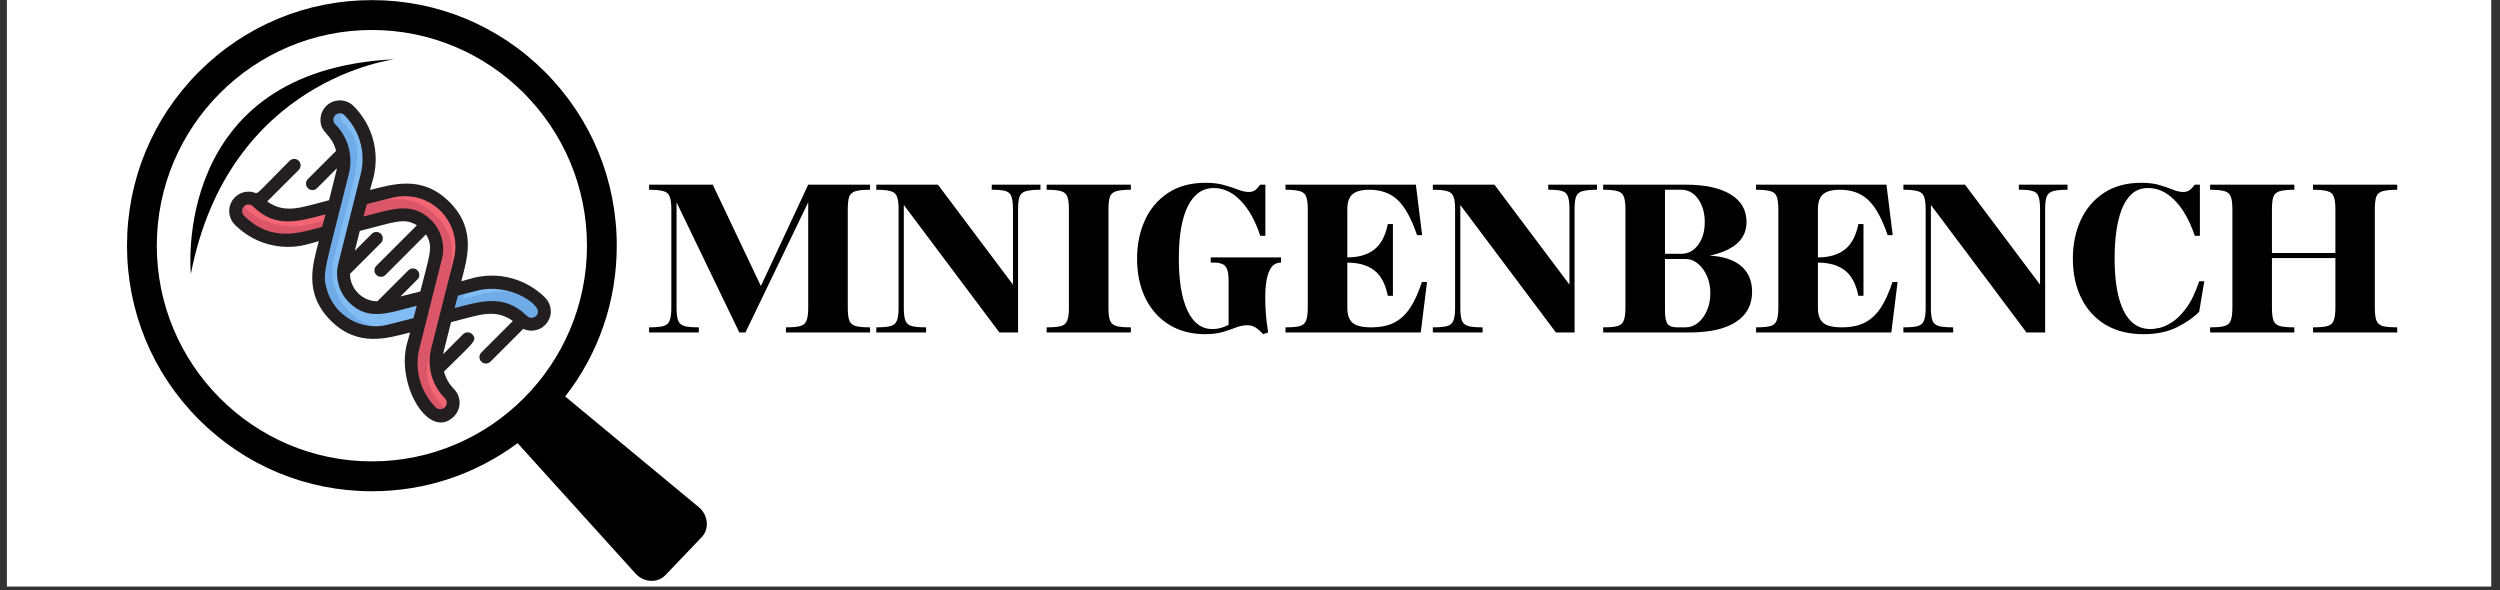 <svg xmlns="http://www.w3.org/2000/svg" xmlns:xlink="http://www.w3.org/1999/xlink" width="449" zoomAndPan="magnify" viewBox="0 0 336.75 79.5" height="106" preserveAspectRatio="xMidYMid meet" version="1.2"><rect x="0" y="0" width="336.75" height="79.5" fill="#333333" stroke="none"/><defs><clipPath id="4291ec9c0f"><path d="M 0.93 0 L 335.574 0 L 335.574 79.004 L 0.93 79.004 Z M 0.93 0 "/></clipPath><clipPath id="bfaba53525"><path d="M 17 0 L 96 0 L 96 78.258 L 17 78.258 Z M 17 0 "/></clipPath><clipPath id="2146c2ea23"><path d="M 47 25 L 63 25 L 63 56 L 47 56 Z M 47 25 "/></clipPath><clipPath id="07e73ad24a"><path d="M 23.027 35.188 L 52.539 5.676 L 82.051 35.188 L 52.539 64.699 Z M 23.027 35.188 "/></clipPath><clipPath id="cd0c6e9017"><path d="M 23.027 35.188 L 52.539 5.676 L 82.051 35.188 L 52.539 64.699 Z M 23.027 35.188 "/></clipPath><clipPath id="fb97754415"><path d="M 23.027 35.188 L 52.539 5.676 L 82.051 35.188 L 52.539 64.699 Z M 23.027 35.188 "/></clipPath><clipPath id="9d90464388"><path d="M 47 26 L 61 26 L 61 56 L 47 56 Z M 47 26 "/></clipPath><clipPath id="0c763775b8"><path d="M 23.027 35.188 L 52.539 5.676 L 82.051 35.188 L 52.539 64.699 Z M 23.027 35.188 "/></clipPath><clipPath id="7af6fefa14"><path d="M 23.027 35.188 L 52.539 5.676 L 82.051 35.188 L 52.539 64.699 Z M 23.027 35.188 "/></clipPath><clipPath id="7df857461f"><path d="M 23.027 35.188 L 52.539 5.676 L 82.051 35.188 L 52.539 64.699 Z M 23.027 35.188 "/></clipPath><clipPath id="5795fe1d2d"><path d="M 60 38 L 74 38 L 74 44 L 60 44 Z M 60 38 "/></clipPath><clipPath id="f418e2b20e"><path d="M 23.027 35.188 L 52.539 5.676 L 82.051 35.188 L 52.539 64.699 Z M 23.027 35.188 "/></clipPath><clipPath id="aff5ccb96b"><path d="M 23.027 35.188 L 52.539 5.676 L 82.051 35.188 L 52.539 64.699 Z M 23.027 35.188 "/></clipPath><clipPath id="56e2ee1cf7"><path d="M 23.027 35.188 L 52.539 5.676 L 82.051 35.188 L 52.539 64.699 Z M 23.027 35.188 "/></clipPath><clipPath id="75dea1c2ec"><path d="M 61 39 L 74 39 L 74 44 L 61 44 Z M 61 39 "/></clipPath><clipPath id="98e9128b12"><path d="M 23.027 35.188 L 52.539 5.676 L 82.051 35.188 L 52.539 64.699 Z M 23.027 35.188 "/></clipPath><clipPath id="85c9e5e78e"><path d="M 23.027 35.188 L 52.539 5.676 L 82.051 35.188 L 52.539 64.699 Z M 23.027 35.188 "/></clipPath><clipPath id="2eaacccd5e"><path d="M 23.027 35.188 L 52.539 5.676 L 82.051 35.188 L 52.539 64.699 Z M 23.027 35.188 "/></clipPath><clipPath id="cbc9a0a302"><path d="M 31 26 L 46 26 L 46 33 L 31 33 Z M 31 26 "/></clipPath><clipPath id="559299c1bd"><path d="M 23.027 35.188 L 52.539 5.676 L 82.051 35.188 L 52.539 64.699 Z M 23.027 35.188 "/></clipPath><clipPath id="41c5dc054b"><path d="M 23.027 35.188 L 52.539 5.676 L 82.051 35.188 L 52.539 64.699 Z M 23.027 35.188 "/></clipPath><clipPath id="d574aaa43d"><path d="M 23.027 35.188 L 52.539 5.676 L 82.051 35.188 L 52.539 64.699 Z M 23.027 35.188 "/></clipPath><clipPath id="dc431fdf7e"><path d="M 32 26 L 46 26 L 46 31 L 32 31 Z M 32 26 "/></clipPath><clipPath id="df3ae1197f"><path d="M 23.027 35.188 L 52.539 5.676 L 82.051 35.188 L 52.539 64.699 Z M 23.027 35.188 "/></clipPath><clipPath id="83a63e7122"><path d="M 23.027 35.188 L 52.539 5.676 L 82.051 35.188 L 52.539 64.699 Z M 23.027 35.188 "/></clipPath><clipPath id="96b0dc920a"><path d="M 23.027 35.188 L 52.539 5.676 L 82.051 35.188 L 52.539 64.699 Z M 23.027 35.188 "/></clipPath><clipPath id="b57b97c5bb"><path d="M 42 14 L 58 14 L 58 45 L 42 45 Z M 42 14 "/></clipPath><clipPath id="e0d62e6816"><path d="M 23.027 35.188 L 52.539 5.676 L 82.051 35.188 L 52.539 64.699 Z M 23.027 35.188 "/></clipPath><clipPath id="c7b3335beb"><path d="M 23.027 35.188 L 52.539 5.676 L 82.051 35.188 L 52.539 64.699 Z M 23.027 35.188 "/></clipPath><clipPath id="99e902e1e6"><path d="M 23.027 35.188 L 52.539 5.676 L 82.051 35.188 L 52.539 64.699 Z M 23.027 35.188 "/></clipPath><clipPath id="05d4edf17d"><path d="M 47 26 L 50 26 L 50 31 L 47 31 Z M 47 26 "/></clipPath><clipPath id="f0f4821d29"><path d="M 23.027 35.188 L 52.539 5.676 L 82.051 35.188 L 52.539 64.699 Z M 23.027 35.188 "/></clipPath><clipPath id="0d697c982b"><path d="M 23.027 35.188 L 52.539 5.676 L 82.051 35.188 L 52.539 64.699 Z M 23.027 35.188 "/></clipPath><clipPath id="70fae9c014"><path d="M 23.027 35.188 L 52.539 5.676 L 82.051 35.188 L 52.539 64.699 Z M 23.027 35.188 "/></clipPath><clipPath id="d73d41a5bc"><path d="M 44 14 L 58 14 L 58 45 L 44 45 Z M 44 14 "/></clipPath><clipPath id="34b5838735"><path d="M 23.027 35.188 L 52.539 5.676 L 82.051 35.188 L 52.539 64.699 Z M 23.027 35.188 "/></clipPath><clipPath id="f7d60f9c58"><path d="M 23.027 35.188 L 52.539 5.676 L 82.051 35.188 L 52.539 64.699 Z M 23.027 35.188 "/></clipPath><clipPath id="8ea366f8b4"><path d="M 23.027 35.188 L 52.539 5.676 L 82.051 35.188 L 52.539 64.699 Z M 23.027 35.188 "/></clipPath><clipPath id="54d3dbcd13"><path d="M 60 38 L 63 38 L 63 43 L 60 43 Z M 60 38 "/></clipPath><clipPath id="2610421233"><path d="M 23.027 35.188 L 52.539 5.676 L 82.051 35.188 L 52.539 64.699 Z M 23.027 35.188 "/></clipPath><clipPath id="1f356be17b"><path d="M 23.027 35.188 L 52.539 5.676 L 82.051 35.188 L 52.539 64.699 Z M 23.027 35.188 "/></clipPath><clipPath id="7a73cf354d"><path d="M 23.027 35.188 L 52.539 5.676 L 82.051 35.188 L 52.539 64.699 Z M 23.027 35.188 "/></clipPath><clipPath id="e9a995f71e"><path d="M 30 13 L 75 13 L 75 57 L 30 57 Z M 30 13 "/></clipPath><clipPath id="8dd7672653"><path d="M 23.027 35.188 L 52.539 5.676 L 82.051 35.188 L 52.539 64.699 Z M 23.027 35.188 "/></clipPath><clipPath id="f20fb6bec0"><path d="M 23.027 35.188 L 52.539 5.676 L 82.051 35.188 L 52.539 64.699 Z M 23.027 35.188 "/></clipPath><clipPath id="c9aeaf23b4"><path d="M 23.027 35.188 L 52.539 5.676 L 82.051 35.188 L 52.539 64.699 Z M 23.027 35.188 "/></clipPath></defs><g id="af17def65c"><g clip-rule="nonzero" clip-path="url(#4291ec9c0f)"><path style=" stroke:none;fill-rule:nonzero;fill:#ffffff;fill-opacity:1;" d="M 0.93 0 L 335.574 0 L 335.574 79.004 L 0.93 79.004 Z M 0.93 0 "/></g><g clip-rule="nonzero" clip-path="url(#bfaba53525)"><path style=" stroke:none;fill-rule:nonzero;fill:#000000;fill-opacity:1;" d="M 95.207 70.414 C 95.16 69.605 94.758 68.832 94.117 68.305 L 76.133 53.406 C 80.641 47.621 83.078 40.555 83.078 33.094 C 83.078 24.262 79.652 15.949 73.422 9.699 C 67.191 3.453 58.902 0.016 50.094 0.016 C 41.289 0.016 32.996 3.453 26.766 9.699 C 20.535 15.949 17.109 24.262 17.109 33.094 C 17.109 41.926 20.535 50.238 26.766 56.484 C 32.996 62.734 41.289 66.172 50.094 66.172 C 57.258 66.172 64.062 63.898 69.719 59.691 L 85.598 77.25 C 86.16 77.871 86.941 78.23 87.746 78.242 L 87.781 78.242 C 88.504 78.242 89.16 77.965 89.645 77.457 L 94.52 72.352 C 95 71.844 95.254 71.152 95.207 70.414 Z M 21.121 33.094 C 21.121 17.078 34.113 4.039 50.094 4.039 C 66.074 4.039 79.066 17.066 79.066 33.094 C 79.066 49.105 66.074 62.148 50.094 62.148 C 34.113 62.148 21.121 49.105 21.121 33.094 Z M 21.121 33.094 "/></g><path style=" stroke:none;fill-rule:nonzero;fill:#000000;fill-opacity:1;" d="M 25.707 36.91 C 30.789 10.602 53.188 7.984 53.188 7.984 C 22.926 9.379 25.707 36.91 25.707 36.91 Z M 25.707 36.91 "/><g clip-rule="nonzero" clip-path="url(#2146c2ea23)"><g clip-rule="nonzero" clip-path="url(#07e73ad24a)"><g clip-rule="nonzero" clip-path="url(#cd0c6e9017)"><g clip-rule="nonzero" clip-path="url(#fb97754415)"><path style=" stroke:none;fill-rule:nonzero;fill:#f26674;fill-opacity:1;" d="M 59.918 27.809 C 63.742 31.633 61.988 34.91 58.914 47.184 C 58.652 48.23 58.668 49.273 58.957 50.312 C 59.242 51.352 59.77 52.254 60.531 53.02 C 60.695 53.18 60.82 53.367 60.91 53.582 C 60.996 53.793 61.043 54.016 61.043 54.246 C 61.043 54.477 60.996 54.699 60.91 54.914 C 60.82 55.125 60.695 55.312 60.531 55.477 C 60.371 55.641 60.18 55.766 59.969 55.855 C 59.754 55.941 59.535 55.988 59.301 55.988 C 59.07 55.988 58.852 55.941 58.637 55.855 C 58.426 55.766 58.234 55.641 58.074 55.477 C 53.77 51.172 55.668 46.641 57.254 40.309 C 58.449 35.352 59.867 32.68 57.457 30.27 C 55.047 27.859 52.133 29.297 47.742 30.391 L 48.648 26.781 C 52.121 25.914 56.266 24.156 59.918 27.809 Z M 59.918 27.809 "/></g></g></g></g><g clip-rule="nonzero" clip-path="url(#9d90464388)"><g clip-rule="nonzero" clip-path="url(#0c763775b8)"><g clip-rule="nonzero" clip-path="url(#7af6fefa14)"><g clip-rule="nonzero" clip-path="url(#7df857461f)"><path style=" stroke:none;fill-rule:nonzero;fill:#db5669;fill-opacity:1;" d="M 58.688 29.039 C 62.512 32.863 60.762 36.141 57.688 48.414 C 57.426 49.461 57.438 50.504 57.727 51.543 C 58.016 52.582 58.539 53.484 59.301 54.246 C 59.523 54.469 59.672 54.727 59.75 55.027 C 59.832 55.328 59.832 55.625 59.75 55.926 C 57.703 56.438 54.414 51.66 55.645 46.727 C 58.914 33.617 59.082 33.848 58.637 32.297 C 58.559 32.012 58.453 31.734 58.32 31.469 C 58.184 31.203 58.027 30.953 57.848 30.719 C 57.664 30.484 57.461 30.266 57.238 30.07 C 57.016 29.875 56.777 29.703 56.52 29.551 C 56.262 29.402 55.992 29.277 55.715 29.18 C 55.434 29.082 55.145 29.012 54.852 28.969 C 54.559 28.926 54.262 28.914 53.965 28.93 C 53.668 28.941 53.375 28.984 53.086 29.059 L 47.742 30.391 L 48.402 27.766 C 51.18 27.078 55.141 25.492 58.688 29.039 Z M 58.688 29.039 "/></g></g></g></g><g clip-rule="nonzero" clip-path="url(#5795fe1d2d)"><g clip-rule="nonzero" clip-path="url(#f418e2b20e)"><g clip-rule="nonzero" clip-path="url(#aff5ccb96b)"><g clip-rule="nonzero" clip-path="url(#56e2ee1cf7)"><path style=" stroke:none;fill-rule:nonzero;fill:#6fabe6;fill-opacity:1;" d="M 72.828 40.719 C 72.992 40.883 73.117 41.07 73.207 41.285 C 73.293 41.496 73.34 41.719 73.34 41.949 C 73.34 42.18 73.293 42.402 73.207 42.617 C 73.117 42.828 72.992 43.016 72.828 43.18 C 72.668 43.344 72.477 43.469 72.266 43.559 C 72.051 43.645 71.832 43.688 71.602 43.688 C 71.367 43.688 71.148 43.645 70.934 43.559 C 70.723 43.469 70.531 43.344 70.371 43.18 C 67.383 40.191 64.16 41.656 60.039 42.688 L 60.945 39.078 C 64.461 38.195 68.766 36.656 72.828 40.719 Z M 72.828 40.719 "/><path style=" stroke:none;fill-rule:nonzero;fill:#82bcf4;fill-opacity:1;" d="M 72.828 40.719 C 72.992 40.883 73.117 41.07 73.207 41.285 C 73.293 41.496 73.34 41.719 73.34 41.949 C 73.34 42.18 73.293 42.402 73.207 42.617 C 73.117 42.828 72.992 43.016 72.828 43.18 C 72.668 43.344 72.477 43.469 72.266 43.559 C 72.051 43.645 71.832 43.688 71.602 43.688 C 71.367 43.688 71.148 43.645 70.934 43.559 C 70.723 43.469 70.531 43.344 70.371 43.18 C 67.398 40.211 64.191 41.648 60.039 42.688 L 60.945 39.078 C 64.469 38.188 68.758 36.648 72.828 40.719 Z M 72.828 40.719 "/></g></g></g></g><g clip-rule="nonzero" clip-path="url(#75dea1c2ec)"><g clip-rule="nonzero" clip-path="url(#98e9128b12)"><g clip-rule="nonzero" clip-path="url(#85c9e5e78e)"><g clip-rule="nonzero" clip-path="url(#2eaacccd5e)"><path style=" stroke:none;fill-rule:nonzero;fill:#6fabe6;fill-opacity:1;" d="M 73.137 41.137 C 73.277 41.391 73.34 41.66 73.332 41.949 C 73.332 42.301 73.234 42.621 73.039 42.914 C 72.844 43.203 72.586 43.418 72.262 43.551 C 71.938 43.688 71.602 43.719 71.258 43.652 C 70.914 43.586 70.617 43.426 70.371 43.18 C 69.605 42.418 68.703 41.895 67.664 41.605 C 66.625 41.316 65.582 41.301 64.535 41.562 C 61.43 42.344 61.824 42.309 61.887 42.074 L 62.34 40.266 C 65.652 39.434 69.234 38.168 73.137 41.137 Z M 73.137 41.137 "/></g></g></g></g><g clip-rule="nonzero" clip-path="url(#cbc9a0a302)"><g clip-rule="nonzero" clip-path="url(#559299c1bd)"><g clip-rule="nonzero" clip-path="url(#41c5dc054b)"><g clip-rule="nonzero" clip-path="url(#d574aaa43d)"><path style=" stroke:none;fill-rule:nonzero;fill:#db5669;fill-opacity:1;" d="M 45.039 27.688 L 44.133 31.293 C 40.969 32.09 39.125 32.801 36.277 32.047 C 33.43 31.289 30.258 28.73 32.41 27.035 C 32.578 26.906 32.762 26.809 32.965 26.746 C 33.168 26.688 33.379 26.664 33.59 26.68 C 33.801 26.691 34.004 26.746 34.195 26.832 C 34.391 26.922 34.559 27.043 34.707 27.195 C 37.695 30.184 40.918 28.719 45.039 27.688 Z M 45.039 27.688 "/></g></g></g></g><g clip-rule="nonzero" clip-path="url(#dc431fdf7e)"><g clip-rule="nonzero" clip-path="url(#df3ae1197f)"><g clip-rule="nonzero" clip-path="url(#83a63e7122)"><g clip-rule="nonzero" clip-path="url(#96b0dc920a)"><path style=" stroke:none;fill-rule:nonzero;fill:#f26674;fill-opacity:1;" d="M 45.039 27.688 L 44.582 29.492 L 41.625 30.227 C 36.984 31.398 32.797 28.48 32.41 27.035 C 32.578 26.906 32.762 26.809 32.965 26.746 C 33.168 26.688 33.379 26.664 33.59 26.68 C 33.801 26.691 34.004 26.746 34.195 26.832 C 34.391 26.922 34.559 27.043 34.707 27.195 C 37.695 30.184 40.918 28.719 45.039 27.688 Z M 45.039 27.688 "/></g></g></g></g><g clip-rule="nonzero" clip-path="url(#b57b97c5bb)"><g clip-rule="nonzero" clip-path="url(#e0d62e6816)"><g clip-rule="nonzero" clip-path="url(#c7b3335beb)"><g clip-rule="nonzero" clip-path="url(#99e902e1e6)"><path style=" stroke:none;fill-rule:nonzero;fill:#6fabe6;fill-opacity:1;" d="M 47.004 14.898 C 47.57 15.457 48.051 16.082 48.453 16.77 C 48.852 17.457 49.16 18.184 49.375 18.953 C 49.586 19.719 49.699 20.5 49.707 21.293 C 49.719 22.09 49.629 22.875 49.434 23.645 C 46.367 35.875 45.203 37.688 47.621 40.105 C 48.191 40.68 48.867 41.07 49.648 41.289 C 50.426 41.504 51.207 41.512 51.992 41.316 L 57.336 39.984 L 56.473 43.426 C 56.414 43.66 56.875 43.48 52.453 44.582 C 51.973 44.703 51.484 44.777 50.988 44.801 C 50.492 44.828 50 44.805 49.508 44.738 C 49.02 44.668 48.539 44.551 48.07 44.387 C 47.602 44.227 47.152 44.02 46.723 43.77 C 46.297 43.52 45.895 43.23 45.523 42.902 C 45.148 42.574 44.812 42.215 44.508 41.82 C 44.207 41.43 43.945 41.012 43.723 40.566 C 43.504 40.121 43.324 39.66 43.195 39.184 C 42.5 36.68 42.887 36.293 46.164 23.191 C 46.461 21.98 46.402 20.785 45.98 19.613 C 45.246 17.555 44.023 17.398 44.043 16.125 C 44.043 15.777 44.141 15.453 44.336 15.164 C 44.531 14.871 44.789 14.66 45.113 14.527 C 45.438 14.391 45.773 14.359 46.117 14.426 C 46.461 14.492 46.758 14.648 47.004 14.898 Z M 47.004 14.898 "/></g></g></g></g><g clip-rule="nonzero" clip-path="url(#05d4edf17d)"><g clip-rule="nonzero" clip-path="url(#f0f4821d29)"><g clip-rule="nonzero" clip-path="url(#0d697c982b)"><g clip-rule="nonzero" clip-path="url(#70fae9c014)"><path style=" stroke:none;fill-rule:nonzero;fill:#db5669;fill-opacity:1;" d="M 49.957 26.457 L 49.055 30.066 L 47.742 30.391 L 48.648 26.781 Z M 49.957 26.457 "/></g></g></g></g><g clip-rule="nonzero" clip-path="url(#d73d41a5bc)"><g clip-rule="nonzero" clip-path="url(#34b5838735)"><g clip-rule="nonzero" clip-path="url(#f7d60f9c58)"><g clip-rule="nonzero" clip-path="url(#8ea366f8b4)"><path style=" stroke:none;fill-rule:nonzero;fill:#82bcf4;fill-opacity:1;" d="M 49.434 23.645 C 46.367 35.875 45.203 37.688 47.621 40.105 C 48.191 40.68 48.867 41.07 49.648 41.289 C 50.426 41.504 51.207 41.512 51.992 41.316 L 57.336 39.984 L 56.473 43.426 C 53.891 44.066 50.344 45.289 47.004 41.949 C 46.539 41.48 46.137 40.961 45.805 40.387 C 45.473 39.812 45.215 39.207 45.039 38.57 C 44.863 37.93 44.77 37.281 44.762 36.617 C 44.754 35.953 44.828 35.301 44.988 34.656 C 47.945 22.773 49.594 19.945 46.391 16.742 C 46.238 16.594 46.121 16.422 46.031 16.23 C 45.941 16.035 45.891 15.832 45.875 15.621 C 45.859 15.41 45.883 15.203 45.945 15 C 46.008 14.797 46.102 14.609 46.23 14.441 C 47.836 14.867 50.555 19.184 49.434 23.645 Z M 49.434 23.645 "/></g></g></g></g><g clip-rule="nonzero" clip-path="url(#54d3dbcd13)"><g clip-rule="nonzero" clip-path="url(#2610421233)"><g clip-rule="nonzero" clip-path="url(#1f356be17b)"><g clip-rule="nonzero" clip-path="url(#7a73cf354d)"><path style=" stroke:none;fill-rule:nonzero;fill:#6fabe6;fill-opacity:1;" d="M 62.75 38.625 C 61.738 42.664 61.91 42.223 61.684 42.277 L 60.039 42.688 L 60.945 39.078 Z M 62.75 38.625 "/></g></g></g></g><g clip-rule="nonzero" clip-path="url(#e9a995f71e)"><g clip-rule="nonzero" clip-path="url(#8dd7672653)"><g clip-rule="nonzero" clip-path="url(#f20fb6bec0)"><g clip-rule="nonzero" clip-path="url(#c9aeaf23b4)"><path style=" stroke:none;fill-rule:nonzero;fill:#231f20;fill-opacity:1;" d="M 60.531 27.195 C 56.844 23.504 52.828 24.852 49.84 25.59 L 50.309 23.891 C 50.52 23.043 50.617 22.184 50.605 21.309 C 50.594 20.434 50.469 19.574 50.234 18.73 C 50 17.891 49.66 17.09 49.215 16.336 C 48.773 15.582 48.242 14.898 47.621 14.281 C 47.25 13.91 46.805 13.672 46.289 13.57 C 45.773 13.469 45.27 13.516 44.785 13.715 C 44.297 13.918 43.906 14.234 43.613 14.672 C 43.32 15.105 43.172 15.59 43.168 16.113 C 43.145 17.973 44.645 17.934 45.273 20.32 L 41.473 24.121 C 41.301 24.289 41.219 24.496 41.219 24.734 C 41.219 24.973 41.301 25.18 41.473 25.348 C 41.641 25.52 41.848 25.605 42.086 25.605 C 42.328 25.605 42.531 25.52 42.703 25.348 C 45.707 22.344 45.438 22.504 45.32 22.977 L 44.324 26.973 C 40.703 27.875 38.484 28.902 35.992 27.137 L 40.242 22.891 C 40.41 22.719 40.496 22.516 40.496 22.273 C 40.496 22.035 40.41 21.828 40.242 21.66 C 40.074 21.492 39.867 21.406 39.629 21.406 C 39.387 21.406 39.184 21.492 39.012 21.66 C 33.238 27.434 35.324 25.793 33.492 25.816 C 32.961 25.812 32.48 25.961 32.039 26.25 C 31.598 26.543 31.277 26.934 31.074 27.422 C 30.871 27.91 30.82 28.41 30.922 28.93 C 31.023 29.449 31.262 29.895 31.633 30.27 C 32.25 30.891 32.934 31.422 33.688 31.863 C 34.445 32.309 35.242 32.645 36.086 32.883 C 36.926 33.117 37.785 33.242 38.66 33.254 C 39.535 33.266 40.395 33.168 41.246 32.953 L 42.941 32.488 C 42.227 35.34 40.766 39.398 44.547 43.18 C 48.234 46.867 52.227 45.535 55.238 44.785 L 54.766 46.488 C 53.441 52.078 57.863 59.375 61.148 56.094 C 61.391 55.848 61.582 55.566 61.711 55.246 C 61.844 54.926 61.91 54.594 61.91 54.246 C 61.91 53.902 61.844 53.57 61.711 53.25 C 61.582 52.93 61.391 52.648 61.148 52.402 C 60.496 51.734 60.051 50.953 59.809 50.055 C 59.848 50.023 59.887 49.984 59.918 49.941 C 63.605 46.254 64.426 45.844 63.605 45.023 C 63.438 44.855 63.23 44.77 62.992 44.77 C 62.75 44.77 62.547 44.855 62.375 45.023 L 59.703 47.699 C 59.789 47.246 59.531 48.301 60.754 43.402 C 64.375 42.496 66.594 41.469 69.086 43.234 L 64.836 47.484 C 64.668 47.652 64.582 47.859 64.582 48.098 C 64.582 48.34 64.668 48.543 64.836 48.715 C 65.008 48.883 65.211 48.969 65.449 48.969 C 65.691 48.969 65.895 48.883 66.066 48.715 L 70.48 44.301 C 70.758 44.43 71.047 44.508 71.352 44.535 C 71.656 44.562 71.957 44.535 72.254 44.457 C 72.551 44.379 72.824 44.254 73.074 44.078 C 73.324 43.902 73.539 43.691 73.715 43.441 C 73.891 43.191 74.02 42.918 74.102 42.625 C 74.184 42.328 74.211 42.027 74.184 41.723 C 74.16 41.418 74.086 41.129 73.957 40.852 C 73.828 40.57 73.66 40.324 73.445 40.105 C 72.828 39.488 72.141 38.957 71.387 38.516 C 70.633 38.074 69.832 37.734 68.992 37.5 C 68.148 37.266 67.293 37.141 66.418 37.125 C 65.543 37.113 64.684 37.211 63.836 37.418 L 62.137 37.887 C 62.852 35.031 64.309 30.969 60.531 27.195 Z M 32.863 29.039 C 32.695 28.867 32.609 28.664 32.609 28.422 C 32.609 28.184 32.695 27.98 32.863 27.809 C 33.035 27.641 33.238 27.555 33.48 27.555 C 33.719 27.555 33.926 27.641 34.094 27.809 C 37.211 30.926 40.551 29.703 43.844 28.879 L 43.395 30.559 C 40.383 31.355 36.555 32.727 32.863 29.039 Z M 52.238 43.738 C 51.812 43.848 51.379 43.914 50.938 43.938 C 50.5 43.961 50.062 43.941 49.625 43.879 C 49.191 43.816 48.766 43.715 48.352 43.57 C 47.934 43.426 47.535 43.246 47.156 43.023 C 46.773 42.801 46.418 42.547 46.09 42.258 C 45.758 41.969 45.457 41.648 45.188 41.301 C 44.922 40.953 44.688 40.582 44.488 40.188 C 44.293 39.793 44.137 39.387 44.016 38.961 C 43.395 36.719 43.723 36.527 46.992 23.418 C 47.141 22.832 47.211 22.234 47.203 21.625 C 47.199 21.02 47.113 20.426 46.953 19.84 C 46.793 19.254 46.562 18.699 46.258 18.176 C 45.953 17.648 45.59 17.172 45.16 16.742 C 44.992 16.57 44.906 16.367 44.906 16.125 C 44.906 15.887 44.992 15.68 45.16 15.512 C 45.332 15.344 45.535 15.258 45.777 15.258 C 46.016 15.258 46.223 15.344 46.391 15.512 C 46.898 16.02 47.336 16.586 47.699 17.207 C 48.062 17.828 48.34 18.488 48.535 19.18 C 48.727 19.875 48.828 20.582 48.836 21.301 C 48.848 22.023 48.766 22.73 48.594 23.43 L 45.566 35.52 C 45.336 36.453 45.348 37.383 45.605 38.309 C 45.859 39.234 46.328 40.039 47.004 40.719 C 49.648 43.363 52.484 42.09 56.137 41.184 L 55.695 42.855 Z M 51.926 37.031 L 57.383 31.57 C 58.422 33.262 57.859 34.281 56.617 39.262 L 53.941 39.934 L 56.227 37.645 C 56.398 37.477 56.484 37.273 56.484 37.031 C 56.484 36.793 56.398 36.586 56.227 36.418 C 56.059 36.246 55.855 36.16 55.613 36.16 C 55.375 36.16 55.168 36.246 55 36.418 L 50.828 40.586 C 50.344 40.578 49.875 40.484 49.426 40.293 C 48.977 40.105 48.578 39.836 48.234 39.492 C 47.887 39.148 47.621 38.75 47.434 38.301 C 47.242 37.852 47.145 37.383 47.141 36.895 L 51.309 32.727 C 51.48 32.559 51.562 32.352 51.562 32.113 C 51.562 31.871 51.48 31.668 51.309 31.496 C 51.141 31.328 50.934 31.242 50.695 31.242 C 50.453 31.242 50.25 31.328 50.078 31.496 L 47.793 33.785 L 48.461 31.109 C 53.137 29.941 54.391 29.266 56.156 30.344 L 50.695 35.801 C 50.523 35.973 50.441 36.176 50.441 36.418 C 50.441 36.656 50.523 36.863 50.695 37.031 C 50.863 37.203 51.07 37.285 51.309 37.285 C 51.551 37.285 51.754 37.203 51.926 37.031 Z M 64.289 39.141 C 68.48 38.094 72.473 40.793 72.461 41.961 C 72.453 42.344 72.27 42.602 71.918 42.746 C 71.57 42.891 71.258 42.828 70.984 42.566 C 67.867 39.449 64.527 40.672 61.234 41.496 L 61.684 39.816 Z M 58.074 46.969 C 57.926 47.555 57.859 48.152 57.867 48.758 C 57.875 49.363 57.961 49.957 58.121 50.543 C 58.281 51.125 58.516 51.68 58.82 52.203 C 59.125 52.727 59.488 53.203 59.918 53.633 C 60.086 53.801 60.172 54.008 60.172 54.246 C 60.172 54.488 60.086 54.691 59.918 54.863 C 59.746 55.031 59.543 55.117 59.301 55.117 C 59.062 55.117 58.859 55.031 58.688 54.863 C 58.18 54.352 57.746 53.785 57.383 53.164 C 57.023 52.543 56.746 51.883 56.551 51.191 C 56.359 50.496 56.258 49.789 56.246 49.07 C 56.234 48.352 56.316 47.641 56.488 46.941 L 59.543 34.812 C 59.766 33.883 59.746 32.957 59.484 32.039 C 59.223 31.121 58.754 30.324 58.074 29.652 C 55.43 27.008 52.574 28.289 48.973 29.16 L 49.414 27.488 L 52.891 26.621 C 53.172 26.551 53.461 26.5 53.75 26.465 C 54.043 26.434 54.332 26.418 54.625 26.422 C 54.918 26.426 55.207 26.449 55.5 26.488 C 55.789 26.531 56.074 26.59 56.355 26.668 C 56.637 26.746 56.914 26.844 57.184 26.957 C 57.449 27.07 57.711 27.199 57.965 27.348 C 58.219 27.496 58.461 27.656 58.691 27.836 C 58.922 28.016 59.141 28.207 59.348 28.414 C 59.555 28.621 59.746 28.84 59.926 29.07 C 60.105 29.305 60.27 29.547 60.414 29.797 C 60.562 30.051 60.691 30.312 60.809 30.582 C 60.922 30.852 61.016 31.125 61.094 31.406 C 61.172 31.691 61.234 31.977 61.273 32.266 C 61.316 32.555 61.34 32.844 61.344 33.137 C 61.348 33.43 61.332 33.723 61.297 34.012 C 61.266 34.301 61.211 34.59 61.141 34.875 Z M 58.074 46.969 "/></g></g></g></g><g style="fill:#000000;fill-opacity:1;"><g transform="translate(87.007, 44.78)"><path style="stroke:none" d="M 0.422 -19.219 L 0.422 -19.906 L 9 -19.906 L 15.484 -6.25 L 21.859 -19.906 L 30.188 -19.906 L 30.188 -19.219 C 29.332 -19.219 28.688 -19.156 28.25 -19.031 C 27.82 -18.914 27.535 -18.672 27.391 -18.297 C 27.254 -17.93 27.188 -17.363 27.188 -16.594 L 27.188 -3.312 C 27.188 -2.57 27.254 -2.008 27.391 -1.625 C 27.535 -1.238 27.82 -0.984 28.25 -0.859 C 28.688 -0.742 29.332 -0.688 30.188 -0.688 L 30.188 0 L 18.859 0 L 18.859 -0.688 C 19.723 -0.688 20.367 -0.742 20.797 -0.859 C 21.223 -0.984 21.504 -1.238 21.641 -1.625 C 21.785 -2.008 21.859 -2.57 21.859 -3.312 L 21.859 -17.531 L 13.406 0 L 12.578 0 L 4.125 -17.531 L 4.125 -3.312 C 4.125 -2.57 4.191 -2.008 4.328 -1.625 C 4.473 -1.238 4.758 -0.984 5.188 -0.859 C 5.613 -0.742 6.258 -0.688 7.125 -0.688 L 7.125 0 L 0.422 0 L 0.422 -0.688 C 1.285 -0.688 1.93 -0.742 2.359 -0.859 C 2.785 -0.984 3.066 -1.238 3.203 -1.625 C 3.348 -2.008 3.422 -2.57 3.422 -3.312 L 3.422 -16.594 C 3.422 -17.363 3.348 -17.93 3.203 -18.297 C 3.066 -18.672 2.785 -18.914 2.359 -19.031 C 1.93 -19.156 1.285 -19.219 0.422 -19.219 Z M 0.422 -19.219 "/></g></g><g style="fill:#000000;fill-opacity:1;"><g transform="translate(117.618, 44.78)"><path style="stroke:none" d="M 0.422 0 L 0.422 -0.688 C 1.285 -0.688 1.93 -0.742 2.359 -0.859 C 2.785 -0.984 3.066 -1.238 3.203 -1.625 C 3.348 -2.008 3.422 -2.57 3.422 -3.312 L 3.422 -16.594 C 3.422 -17.363 3.348 -17.93 3.203 -18.297 C 3.066 -18.672 2.785 -18.914 2.359 -19.031 C 1.93 -19.156 1.285 -19.219 0.422 -19.219 L 0.422 -19.906 L 8.719 -19.906 L 18.828 -6.438 L 18.828 -16.594 C 18.828 -17.363 18.758 -17.93 18.625 -18.297 C 18.5 -18.672 18.25 -18.914 17.875 -19.031 C 17.508 -19.156 16.961 -19.219 16.234 -19.219 L 15.969 -19.219 L 15.969 -19.906 L 22.531 -19.906 L 22.531 -19.219 C 21.664 -19.219 21.016 -19.156 20.578 -19.031 C 20.148 -18.914 19.863 -18.672 19.719 -18.297 C 19.582 -17.93 19.516 -17.363 19.516 -16.594 L 19.516 0 L 17 0 L 4.125 -17.172 L 4.125 -3.312 C 4.125 -2.57 4.191 -2.008 4.328 -1.625 C 4.473 -1.238 4.758 -0.984 5.188 -0.859 C 5.613 -0.742 6.258 -0.688 7.125 -0.688 L 7.125 0 Z M 0.422 0 "/></g></g><g style="fill:#000000;fill-opacity:1;"><g transform="translate(140.561, 44.78)"><path style="stroke:none" d="M 0.422 -19.219 L 0.422 -19.906 L 11.766 -19.906 L 11.766 -19.219 C 10.898 -19.219 10.25 -19.156 9.812 -19.031 C 9.383 -18.914 9.098 -18.672 8.953 -18.297 C 8.816 -17.93 8.75 -17.363 8.75 -16.594 L 8.75 -3.312 C 8.75 -2.57 8.816 -2.008 8.953 -1.625 C 9.098 -1.238 9.383 -0.984 9.812 -0.859 C 10.25 -0.742 10.898 -0.688 11.766 -0.688 L 11.766 0 L 0.422 0 L 0.422 -0.688 C 1.285 -0.688 1.93 -0.742 2.359 -0.859 C 2.785 -0.984 3.066 -1.238 3.203 -1.625 C 3.348 -2.008 3.422 -2.57 3.422 -3.312 L 3.422 -16.594 C 3.422 -17.363 3.348 -17.93 3.203 -18.297 C 3.066 -18.672 2.785 -18.914 2.359 -19.031 C 1.93 -19.156 1.285 -19.219 0.422 -19.219 Z M 0.422 -19.219 "/></g></g><g style="fill:#000000;fill-opacity:1;"><g transform="translate(152.258, 44.78)"><path style="stroke:none" d="M 0.906 -9.953 C 0.906 -11.836 1.254 -13.551 1.953 -15.094 C 2.648 -16.633 3.688 -17.863 5.062 -18.781 C 6.438 -19.695 8.117 -20.156 10.109 -20.156 C 11.109 -20.156 11.957 -20.051 12.656 -19.844 C 13.363 -19.645 13.984 -19.441 14.516 -19.234 C 15.047 -19.023 15.531 -18.922 15.969 -18.922 C 16.27 -18.922 16.531 -18.988 16.75 -19.125 C 16.969 -19.27 17.219 -19.531 17.5 -19.906 L 18.188 -19.906 L 18.188 -13.016 L 17.5 -13.016 C 16.82 -15.066 15.938 -16.648 14.844 -17.766 C 13.75 -18.891 12.551 -19.453 11.25 -19.453 C 9.727 -19.453 8.562 -18.641 7.75 -17.016 C 6.938 -15.398 6.531 -13.047 6.531 -9.953 C 6.531 -6.91 6.922 -4.566 7.703 -2.922 C 8.484 -1.273 9.602 -0.453 11.062 -0.453 C 11.426 -0.453 11.785 -0.5 12.141 -0.594 C 12.504 -0.695 12.867 -0.836 13.234 -1.016 L 13.234 -7 C 13.234 -7.883 13.109 -8.5 12.859 -8.844 C 12.609 -9.188 12.148 -9.375 11.484 -9.406 L 10.828 -9.406 L 10.828 -10.109 L 20.297 -10.109 L 20.297 -9.406 C 19.734 -9.406 19.297 -9.188 18.984 -8.75 C 18.68 -8.312 18.469 -7.738 18.344 -7.031 C 18.227 -6.332 18.172 -5.586 18.172 -4.797 C 18.172 -4.004 18.195 -3.25 18.25 -2.531 C 18.312 -1.82 18.379 -1.234 18.453 -0.766 C 18.523 -0.297 18.562 -0.039 18.562 0 L 17.891 0.234 C 17.629 -0.055 17.332 -0.328 17 -0.578 C 16.676 -0.836 16.254 -0.969 15.734 -0.969 C 15.234 -0.969 14.723 -0.863 14.203 -0.656 C 13.691 -0.457 13.109 -0.258 12.453 -0.062 C 11.805 0.133 11.016 0.234 10.078 0.234 C 8.254 0.234 6.648 -0.18 5.266 -1.016 C 3.879 -1.859 2.805 -3.047 2.047 -4.578 C 1.285 -6.117 0.906 -7.91 0.906 -9.953 Z M 0.906 -9.953 "/></g></g><g style="fill:#000000;fill-opacity:1;"><g transform="translate(172.735, 44.78)"><path style="stroke:none" d="M 3.422 -16.594 C 3.422 -17.363 3.348 -17.93 3.203 -18.297 C 3.066 -18.672 2.785 -18.914 2.359 -19.031 C 1.93 -19.156 1.285 -19.219 0.422 -19.219 L 0.422 -19.906 L 17.984 -19.906 L 18.828 -13.109 L 18.141 -13.109 C 17.391 -15.316 16.531 -16.883 15.562 -17.812 C 14.594 -18.75 13.305 -19.219 11.703 -19.219 C 10.641 -19.219 9.879 -19.008 9.422 -18.594 C 8.973 -18.188 8.75 -17.52 8.75 -16.594 L 8.75 -10.109 C 10.25 -10.109 11.453 -10.457 12.359 -11.156 C 13.266 -11.852 13.879 -13 14.203 -14.594 L 14.891 -14.594 L 14.891 -4.938 L 14.203 -4.938 C 13.879 -6.539 13.266 -7.688 12.359 -8.375 C 11.453 -9.062 10.25 -9.406 8.75 -9.406 L 8.75 -3.312 C 8.75 -2.383 8.984 -1.711 9.453 -1.297 C 9.93 -0.891 10.77 -0.688 11.969 -0.688 C 13.176 -0.688 14.191 -0.891 15.016 -1.297 C 15.848 -1.711 16.566 -2.363 17.172 -3.25 C 17.773 -4.145 18.316 -5.328 18.797 -6.797 L 19.484 -6.797 L 18.641 0 L 0.422 0 L 0.422 -0.688 C 1.285 -0.688 1.93 -0.742 2.359 -0.859 C 2.785 -0.984 3.066 -1.238 3.203 -1.625 C 3.348 -2.008 3.422 -2.57 3.422 -3.312 Z M 3.422 -16.594 "/></g></g><g style="fill:#000000;fill-opacity:1;"><g transform="translate(192.58, 44.78)"><path style="stroke:none" d="M 0.422 0 L 0.422 -0.688 C 1.285 -0.688 1.93 -0.742 2.359 -0.859 C 2.785 -0.984 3.066 -1.238 3.203 -1.625 C 3.348 -2.008 3.422 -2.57 3.422 -3.312 L 3.422 -16.594 C 3.422 -17.363 3.348 -17.93 3.203 -18.297 C 3.066 -18.672 2.785 -18.914 2.359 -19.031 C 1.93 -19.156 1.285 -19.219 0.422 -19.219 L 0.422 -19.906 L 8.719 -19.906 L 18.828 -6.438 L 18.828 -16.594 C 18.828 -17.363 18.758 -17.93 18.625 -18.297 C 18.5 -18.672 18.25 -18.914 17.875 -19.031 C 17.508 -19.156 16.961 -19.219 16.234 -19.219 L 15.969 -19.219 L 15.969 -19.906 L 22.531 -19.906 L 22.531 -19.219 C 21.664 -19.219 21.016 -19.156 20.578 -19.031 C 20.148 -18.914 19.863 -18.672 19.719 -18.297 C 19.582 -17.93 19.516 -17.363 19.516 -16.594 L 19.516 0 L 17 0 L 4.125 -17.172 L 4.125 -3.312 C 4.125 -2.57 4.191 -2.008 4.328 -1.625 C 4.473 -1.238 4.758 -0.984 5.188 -0.859 C 5.613 -0.742 6.258 -0.688 7.125 -0.688 L 7.125 0 Z M 0.422 0 "/></g></g><g style="fill:#000000;fill-opacity:1;"><g transform="translate(215.523, 44.78)"><path style="stroke:none" d="M 0.422 0 L 0.422 -0.688 C 1.285 -0.688 1.93 -0.742 2.359 -0.859 C 2.785 -0.984 3.066 -1.238 3.203 -1.625 C 3.348 -2.008 3.422 -2.57 3.422 -3.312 L 3.422 -16.594 C 3.422 -17.363 3.348 -17.93 3.203 -18.297 C 3.066 -18.672 2.785 -18.914 2.359 -19.031 C 1.93 -19.156 1.285 -19.219 0.422 -19.219 L 0.422 -19.906 L 11.516 -19.906 C 14.141 -19.906 16.164 -19.469 17.594 -18.594 C 19.02 -17.727 19.734 -16.484 19.734 -14.859 C 19.734 -12.566 18.078 -11.062 14.766 -10.344 C 16.609 -10.25 18.02 -9.785 19 -8.953 C 19.988 -8.117 20.484 -6.957 20.484 -5.469 C 20.484 -3.707 19.754 -2.352 18.297 -1.406 C 16.848 -0.469 14.781 0 12.094 0 Z M 8.75 -2.953 C 8.75 -2.066 8.863 -1.469 9.094 -1.156 C 9.32 -0.844 9.75 -0.688 10.375 -0.688 L 11.516 -0.688 C 12.141 -0.688 12.703 -0.891 13.203 -1.297 C 13.703 -1.711 14.102 -2.266 14.406 -2.953 C 14.707 -3.648 14.859 -4.422 14.859 -5.266 C 14.859 -6.129 14.707 -6.906 14.406 -7.594 C 14.102 -8.281 13.703 -8.832 13.203 -9.25 C 12.703 -9.676 12.141 -9.891 11.516 -9.891 L 8.75 -9.891 Z M 8.75 -19.219 L 8.75 -10.594 L 10.953 -10.594 C 11.867 -10.594 12.625 -10.992 13.219 -11.797 C 13.812 -12.609 14.109 -13.629 14.109 -14.859 C 14.109 -16.098 13.812 -17.133 13.219 -17.969 C 12.625 -18.801 11.867 -19.219 10.953 -19.219 Z M 8.75 -19.219 "/></g></g><g style="fill:#000000;fill-opacity:1;"><g transform="translate(236.121, 44.78)"><path style="stroke:none" d="M 3.422 -16.594 C 3.422 -17.363 3.348 -17.93 3.203 -18.297 C 3.066 -18.672 2.785 -18.914 2.359 -19.031 C 1.93 -19.156 1.285 -19.219 0.422 -19.219 L 0.422 -19.906 L 17.984 -19.906 L 18.828 -13.109 L 18.141 -13.109 C 17.391 -15.316 16.531 -16.883 15.562 -17.812 C 14.594 -18.75 13.305 -19.219 11.703 -19.219 C 10.641 -19.219 9.879 -19.008 9.422 -18.594 C 8.973 -18.188 8.75 -17.52 8.75 -16.594 L 8.75 -10.109 C 10.25 -10.109 11.453 -10.457 12.359 -11.156 C 13.266 -11.852 13.879 -13 14.203 -14.594 L 14.891 -14.594 L 14.891 -4.938 L 14.203 -4.938 C 13.879 -6.539 13.266 -7.688 12.359 -8.375 C 11.453 -9.062 10.25 -9.406 8.75 -9.406 L 8.75 -3.312 C 8.75 -2.383 8.984 -1.711 9.453 -1.297 C 9.93 -0.891 10.77 -0.688 11.969 -0.688 C 13.176 -0.688 14.191 -0.891 15.016 -1.297 C 15.848 -1.711 16.566 -2.363 17.172 -3.25 C 17.773 -4.145 18.316 -5.328 18.797 -6.797 L 19.484 -6.797 L 18.641 0 L 0.422 0 L 0.422 -0.688 C 1.285 -0.688 1.93 -0.742 2.359 -0.859 C 2.785 -0.984 3.066 -1.238 3.203 -1.625 C 3.348 -2.008 3.422 -2.57 3.422 -3.312 Z M 3.422 -16.594 "/></g></g><g style="fill:#000000;fill-opacity:1;"><g transform="translate(255.966, 44.78)"><path style="stroke:none" d="M 0.422 0 L 0.422 -0.688 C 1.285 -0.688 1.93 -0.742 2.359 -0.859 C 2.785 -0.984 3.066 -1.238 3.203 -1.625 C 3.348 -2.008 3.422 -2.57 3.422 -3.312 L 3.422 -16.594 C 3.422 -17.363 3.348 -17.93 3.203 -18.297 C 3.066 -18.672 2.785 -18.914 2.359 -19.031 C 1.93 -19.156 1.285 -19.219 0.422 -19.219 L 0.422 -19.906 L 8.719 -19.906 L 18.828 -6.438 L 18.828 -16.594 C 18.828 -17.363 18.758 -17.93 18.625 -18.297 C 18.5 -18.672 18.25 -18.914 17.875 -19.031 C 17.508 -19.156 16.961 -19.219 16.234 -19.219 L 15.969 -19.219 L 15.969 -19.906 L 22.531 -19.906 L 22.531 -19.219 C 21.664 -19.219 21.016 -19.156 20.578 -19.031 C 20.148 -18.914 19.863 -18.672 19.719 -18.297 C 19.582 -17.93 19.516 -17.363 19.516 -16.594 L 19.516 0 L 17 0 L 4.125 -17.172 L 4.125 -3.312 C 4.125 -2.57 4.191 -2.008 4.328 -1.625 C 4.473 -1.238 4.758 -0.984 5.188 -0.859 C 5.613 -0.742 6.258 -0.688 7.125 -0.688 L 7.125 0 Z M 0.422 0 "/></g></g><g style="fill:#000000;fill-opacity:1;"><g transform="translate(278.308, 44.78)"><path style="stroke:none" d="M 0.906 -9.953 C 0.906 -11.836 1.254 -13.551 1.953 -15.094 C 2.648 -16.633 3.688 -17.863 5.062 -18.781 C 6.438 -19.695 8.117 -20.156 10.109 -20.156 C 11.109 -20.156 11.941 -20.051 12.609 -19.844 C 13.285 -19.645 13.875 -19.441 14.375 -19.234 C 14.875 -19.023 15.348 -18.922 15.797 -18.922 C 16.086 -18.922 16.344 -18.988 16.562 -19.125 C 16.789 -19.27 17.047 -19.531 17.328 -19.906 L 18.016 -19.906 L 18.016 -13.016 L 17.328 -13.016 C 16.641 -15.066 15.75 -16.648 14.656 -17.766 C 13.562 -18.891 12.363 -19.453 11.062 -19.453 C 10.164 -19.453 9.426 -19.188 8.844 -18.656 C 8.258 -18.125 7.797 -17.398 7.453 -16.484 C 7.117 -15.578 6.879 -14.562 6.734 -13.438 C 6.598 -12.32 6.531 -11.16 6.531 -9.953 C 6.531 -6.891 6.938 -4.539 7.75 -2.906 C 8.562 -1.27 9.77 -0.453 11.375 -0.453 C 11.656 -0.453 12.051 -0.504 12.562 -0.609 C 13.07 -0.723 13.645 -0.984 14.281 -1.391 C 14.926 -1.805 15.566 -2.445 16.203 -3.312 C 16.848 -4.188 17.422 -5.379 17.922 -6.891 L 18.609 -6.891 L 17.922 -2.797 C 17.223 -2.055 16.238 -1.363 14.969 -0.719 C 13.707 -0.082 12.188 0.234 10.406 0.234 C 8.457 0.234 6.77 -0.18 5.344 -1.016 C 3.926 -1.859 2.832 -3.047 2.062 -4.578 C 1.289 -6.117 0.906 -7.91 0.906 -9.953 Z M 0.906 -9.953 "/></g></g><g style="fill:#000000;fill-opacity:1;"><g transform="translate(297.281, 44.78)"><path style="stroke:none" d="M 0.422 -0.688 C 1.285 -0.688 1.93 -0.742 2.359 -0.859 C 2.785 -0.984 3.066 -1.238 3.203 -1.625 C 3.348 -2.008 3.422 -2.57 3.422 -3.312 L 3.422 -16.594 C 3.422 -17.363 3.348 -17.93 3.203 -18.297 C 3.066 -18.672 2.785 -18.914 2.359 -19.031 C 1.93 -19.156 1.285 -19.219 0.422 -19.219 L 0.422 -19.906 L 11.766 -19.906 L 11.766 -19.219 C 10.898 -19.219 10.25 -19.156 9.812 -19.031 C 9.383 -18.914 9.098 -18.672 8.953 -18.297 C 8.816 -17.93 8.75 -17.363 8.75 -16.594 L 8.75 -10.703 L 17.297 -10.703 L 17.297 -16.594 C 17.297 -17.363 17.223 -17.93 17.078 -18.297 C 16.941 -18.672 16.656 -18.914 16.219 -19.031 C 15.789 -19.156 15.145 -19.219 14.281 -19.219 L 14.281 -19.906 L 25.625 -19.906 L 25.625 -19.219 C 24.758 -19.219 24.109 -19.156 23.672 -19.031 C 23.242 -18.914 22.957 -18.672 22.812 -18.297 C 22.676 -17.93 22.609 -17.363 22.609 -16.594 L 22.609 -3.312 C 22.609 -2.57 22.676 -2.008 22.812 -1.625 C 22.957 -1.238 23.242 -0.984 23.672 -0.859 C 24.109 -0.742 24.758 -0.688 25.625 -0.688 L 25.625 0 L 14.281 0 L 14.281 -0.688 C 15.145 -0.688 15.789 -0.742 16.219 -0.859 C 16.656 -0.984 16.941 -1.238 17.078 -1.625 C 17.223 -2.008 17.297 -2.57 17.297 -3.312 L 17.297 -10.016 L 8.75 -10.016 L 8.75 -3.312 C 8.75 -2.57 8.816 -2.008 8.953 -1.625 C 9.098 -1.238 9.383 -0.984 9.812 -0.859 C 10.25 -0.742 10.898 -0.688 11.766 -0.688 L 11.766 0 L 0.422 0 Z M 0.422 -0.688 "/></g></g></g></svg>